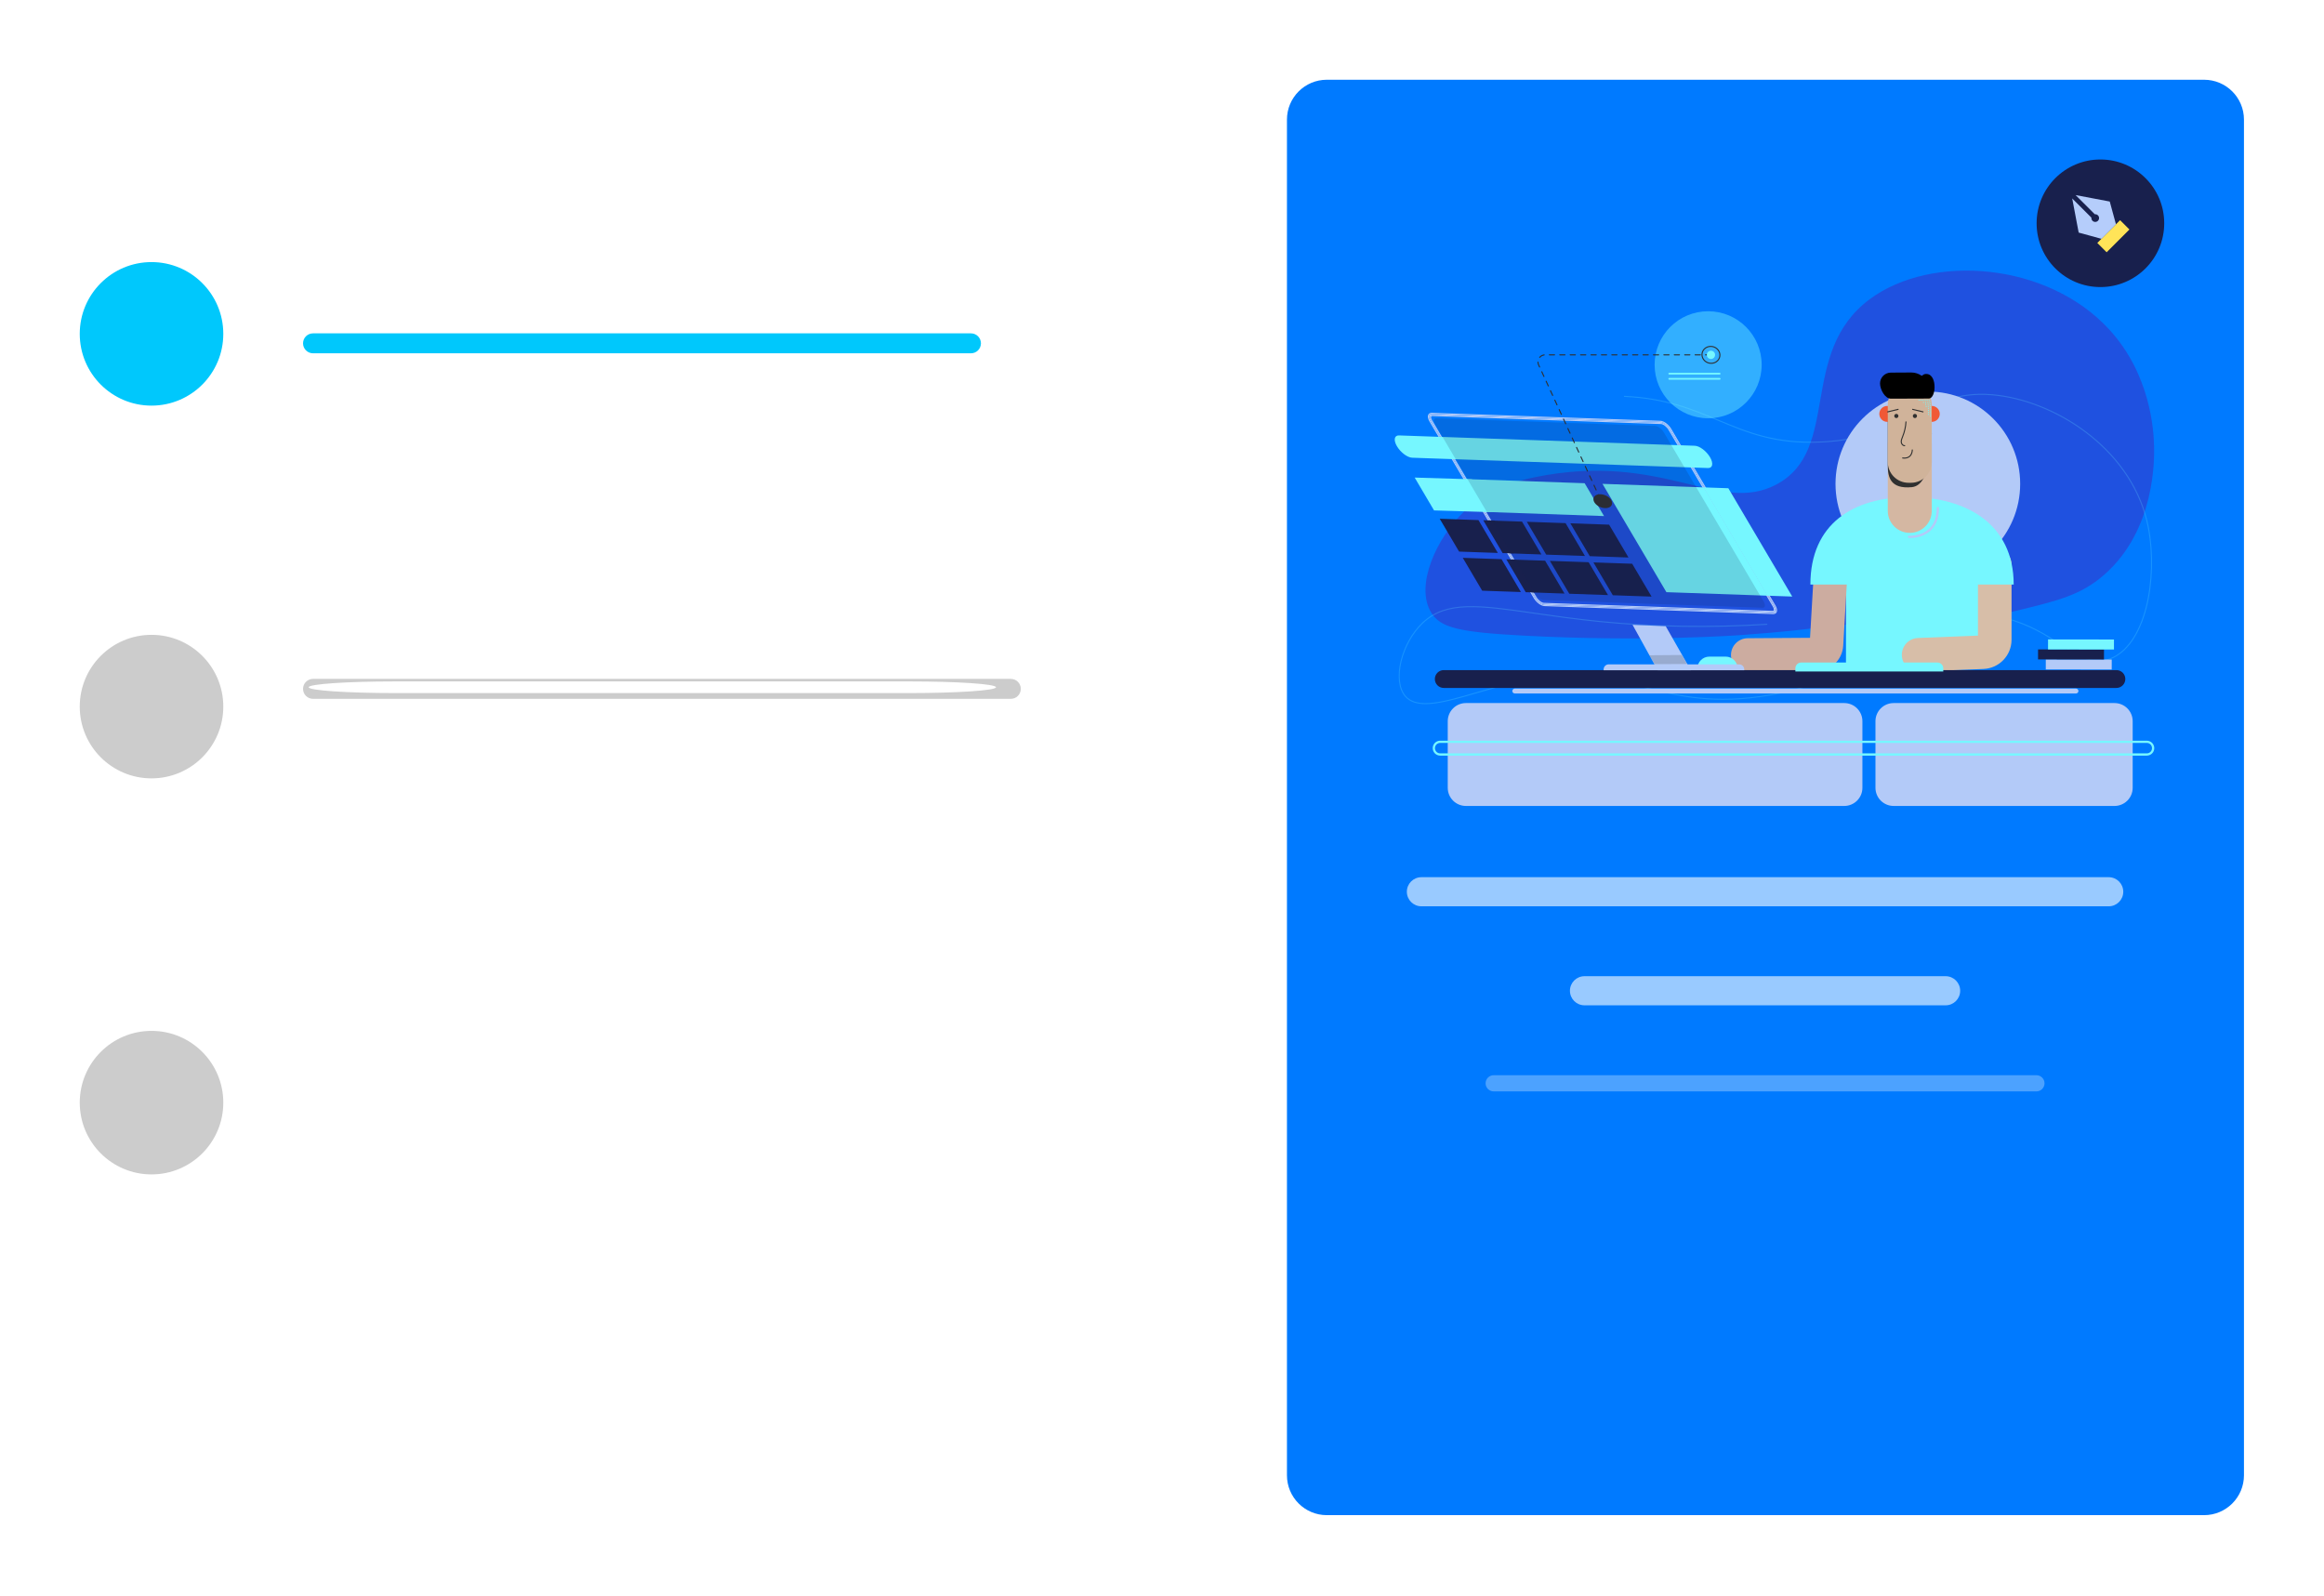<?xml version="1.0" encoding="UTF-8" standalone="no"?>
<svg
   width="399"
   height="274"
   viewBox="0 0 399 274"
   fill="none"
   version="1.1"
   id="svg1390"
   sodipodi:docname="mockup4.svg"
   inkscape:version="1.1.2 (b8e25be8, 2022-02-05)"
   xmlns:inkscape="http://www.inkscape.org/namespaces/inkscape"
   xmlns:sodipodi="http://sodipodi.sourceforge.net/DTD/sodipodi-0.dtd"
   xmlns="http://www.w3.org/2000/svg"
   xmlns:svg="http://www.w3.org/2000/svg">
  <sodipodi:namedview
     id="namedview1392"
     pagecolor="#ffffff"
     bordercolor="#666666"
     borderopacity="1.0"
     inkscape:pageshadow="2"
     inkscape:pageopacity="0.0"
     inkscape:pagecheckerboard="0"
     showgrid="false"
     inkscape:zoom="2.3548312"
     inkscape:cx="34.18504"
     inkscape:cy="104.46608"
     inkscape:window-width="1312"
     inkscape:window-height="934"
     inkscape:window-x="0"
     inkscape:window-y="25"
     inkscape:window-maximized="0"
     inkscape:current-layer="g1363" />
  <g
     filter="url(#filter0_i)"
     id="g1363">
    <path
       d="M56.915 13.692H15.88C14.671 13.692 13.691 14.672 13.691 15.88V15.88C13.691 17.089 14.671 18.069 15.88 18.069H56.915C58.124 18.069 59.103 17.089 59.103 15.88C59.103 14.672 58.124 13.692 56.915 13.692Z"
       fill="white"
       fill-opacity="0.6"
       id="path1135" />
    <path
       d="M26.014 69.646C32.82 69.646 38.337 64.129 38.337 57.323C38.337 50.517 32.82 45 26.014 45C19.209 45 13.691 50.517 13.691 57.323C13.691 64.129 19.209 69.646 26.014 69.646Z"
       fill="#FF5A6D"
       id="path1137"
       style="fill:#00c8fc" />
    <path
       d="M166.702 57.238H53.741C52.796 57.238 52.029 58.005 52.029 58.95C52.029 59.895 52.796 60.661 53.741 60.661H166.702C167.647 60.661 168.413 59.895 168.413 58.95C168.413 58.005 167.647 57.238 166.702 57.238Z"
       fill="#FF5A6D"
       id="path1139"
       style="fill:#00c8fc" />
    <path
       d="M146.6 66.138H53.42C52.652 66.138 52.029 66.761 52.029 67.529C52.029 68.297 52.652 68.92 53.42 68.92H146.6C147.368 68.92 147.991 68.297 147.991 67.529C147.991 66.761 147.368 66.138 146.6 66.138Z"
       fill="white"
       fill-opacity="0.3"
       id="path1141" />
    <path
       d="M169.529 74.397H53.529C52.701 74.397 52.029 75.068 52.029 75.897C52.029 76.725 52.701 77.397 53.529 77.397H169.529C170.358 77.397 171.029 76.725 171.029 75.897C171.029 75.068 170.358 74.397 169.529 74.397Z"
       fill="white"
       fill-opacity="0.3"
       id="path1143" />
    <path
       d="M26.014 133.646C32.82 133.646 38.337 128.129 38.337 121.323C38.337 114.517 32.82 109 26.014 109C19.209 109 13.691 114.517 13.691 121.323C13.691 128.129 19.209 133.646 26.014 133.646Z"
       fill="black"
       fill-opacity="0.2"
       id="path1145" />
    <path
       d="M173.548 116.566H53.741C52.796 116.566 52.029 117.332 52.029 118.277C52.029 119.223 52.796 119.989 53.741 119.989H173.548C174.493 119.989 175.259 119.223 175.259 118.277C175.259 117.332 174.493 116.566 173.548 116.566Z"
       fill="black"
       fill-opacity="0.2"
       id="path1147" />
    <path
       d="M156.25 117H67.75C59.604 117 53 117.448 53 118C53 118.552 59.604 119 67.75 119H156.25C164.396 119 171 118.552 171 118C171 117.448 164.396 117 156.25 117Z"
       fill="white"
       id="path1149" />
    <path
       d="M155.529 125.466H53.529C52.701 125.466 52.029 126.137 52.029 126.966C52.029 127.794 52.701 128.466 53.529 128.466H155.529C156.358 128.466 157.029 127.794 157.029 126.966C157.029 126.137 156.358 125.466 155.529 125.466Z"
       fill="white"
       fill-opacity="0.3"
       id="path1151" />
    <path
       d="M116.529 133.942H53.529C52.701 133.942 52.029 134.613 52.029 135.442C52.029 136.27 52.701 136.942 53.529 136.942H116.529C117.358 136.942 118.029 136.27 118.029 135.442C118.029 134.613 117.358 133.942 116.529 133.942Z"
       fill="white"
       fill-opacity="0.3"
       id="path1153" />
    <path
       d="M116.529 142.419H53.529C52.701 142.419 52.029 143.091 52.029 143.919C52.029 144.747 52.701 145.419 53.529 145.419H116.529C117.358 145.419 118.029 144.747 118.029 143.919C118.029 143.091 117.358 142.419 116.529 142.419Z"
       fill="white"
       fill-opacity="0.3"
       id="path1155" />
    <path
       d="M26.014 201.646C32.82 201.646 38.337 196.129 38.337 189.323C38.337 182.517 32.82 177 26.014 177C19.209 177 13.691 182.517 13.691 189.323C13.691 196.129 19.209 201.646 26.014 201.646Z"
       fill="black"
       fill-opacity="0.2"
       id="path1157" />
    <path
       d="M161.529 201.747H53.529C52.701 201.747 52.029 202.419 52.029 203.247C52.029 204.075 52.701 204.747 53.529 204.747H161.529C162.358 204.747 163.029 204.075 163.029 203.247C163.029 202.419 162.358 201.747 161.529 201.747Z"
       fill="white"
       fill-opacity="0.3"
       id="path1159" />
    <path
       d="M111.529 210.224H53.529C52.701 210.224 52.029 210.896 52.029 211.724C52.029 212.553 52.701 213.224 53.529 213.224H111.529C112.358 213.224 113.029 212.553 113.029 211.724C113.029 210.896 112.358 210.224 111.529 210.224Z"
       fill="white"
       fill-opacity="0.3"
       id="path1161" />
    <path
       d="M378.413 13.692H227.799C224.018 13.692 220.953 16.757 220.953 20.538V253.306C220.953 257.087 224.018 260.152 227.799 260.152H378.413C382.194 260.152 385.259 257.087 385.259 253.306V20.538C385.259 16.757 382.194 13.692 378.413 13.692Z"
       fill="white"
       id="path1163" />
    <path
       d="M378.413 13.692H227.799C224.018 13.692 220.953 16.757 220.953 20.538V253.306C220.953 257.087 224.018 260.152 227.799 260.152H378.413C382.194 260.152 385.259 257.087 385.259 253.306V20.538C385.259 16.757 382.194 13.692 378.413 13.692Z"
       fill="#007AFF"
       id="path1165" />
    <path
       opacity="0.43"
       d="M251.419 87.772C246.638 92.357 242.881 100.521 245.714 105.178C247.321 107.82 250.577 108.556 261.7 109.143C282.232 110.226 297.819 109.123 299.252 109.017C313.646 107.95 311.397 107.498 321.31 107.01C332.522 106.458 337.641 106.926 346.28 104.84C353.222 103.164 357.231 102.196 361.216 98.73C370.077 91.021 369.864 78.747 369.828 76.72C369.78 73.938 369.239 64.363 362.173 56.623C351.528 44.965 331.596 43.516 321.023 51.36C308.643 60.545 316.158 77.234 304.994 83.179C295.138 88.428 285.456 77.456 263.553 81.926C260.297 82.591 255.504 83.855 251.419 87.772Z"
       fill="#491EB8"
       id="path1167" />
    <path
       opacity="0.2"
       d="M244.74 120.905C243.251 120.905 242.045 120.546 241.232 119.622C238.916 116.988 240.446 110.437 244.207 106.877C248.279 103.025 253.997 103.844 263.469 105.203C266.752 105.674 270.473 106.207 274.729 106.632C284.013 107.558 293.639 107.715 303.339 107.098C303.39 107.095 303.432 107.133 303.435 107.183C303.438 107.232 303.4 107.275 303.351 107.278C293.641 107.895 284.005 107.738 274.711 106.811C270.451 106.386 266.728 105.852 263.444 105.381C254.025 104.031 248.339 103.215 244.331 107.008C240.631 110.509 239.107 116.932 241.368 119.503C243.379 121.791 248.004 120.447 253.36 118.891C254.82 118.467 256.329 118.028 257.856 117.643C269.348 114.743 276.044 116.394 282.521 117.991C288.327 119.422 294.332 120.902 303.854 119.248C313.588 117.556 319.743 113.922 325.173 110.715C331.477 106.993 336.456 104.053 344.324 106.055C348.443 107.103 351.485 109.061 353.93 110.634C356.97 112.589 359.371 114.133 362.261 113.03C365.046 111.967 367.227 108.838 368.402 104.219C369.461 100.059 369.593 94.969 368.756 90.603C366.291 77.747 353.702 69.355 343.109 67.986C336.781 67.168 333.124 69.053 328.89 71.236C324.914 73.285 320.407 75.608 312.767 75.976C304.818 76.359 300.038 74.359 294.974 72.242C290.525 70.383 285.926 68.46 278.885 68.147C278.836 68.144 278.797 68.103 278.8 68.053C278.802 68.004 278.841 67.967 278.889 67.967C278.891 67.967 278.892 67.967 278.894 67.967C285.966 68.282 290.58 70.211 295.043 72.076C300.088 74.184 304.853 76.175 312.758 75.796C320.359 75.43 324.847 73.117 328.807 71.076C333.068 68.88 336.749 66.983 343.132 67.808C353.788 69.184 366.452 77.629 368.933 90.569C369.775 94.96 369.641 100.079 368.577 104.263C367.387 108.941 365.167 112.114 362.326 113.198C359.349 114.335 356.915 112.768 353.833 110.785C351.272 109.138 348.37 107.271 344.28 106.23C336.483 104.246 331.532 107.169 325.265 110.871C319.821 114.085 313.651 117.728 303.885 119.425C294.326 121.087 288.302 119.602 282.478 118.166C275.725 116.501 269.348 114.929 257.9 117.818C256.377 118.202 254.869 118.64 253.411 119.064C250.105 120.024 247.074 120.905 244.74 120.905Z"
       fill="#76F7FF"
       id="path1169" />
    <path
       d="M330.985 98.929C339.74 98.929 346.837 91.832 346.837 83.077C346.837 74.322 339.74 67.225 330.985 67.225C322.23 67.225 315.133 74.322 315.133 83.077C315.133 91.832 322.23 98.929 330.985 98.929Z"
       fill="#B3CAF8"
       id="path1171" />
    <path
       d="M340.796 97.81H316.93V114.525H340.796V97.81Z"
       fill="#76F7FF"
       id="path1173" />
    <path
       opacity="0.43"
       d="M293.265 71.817C298.339 71.817 302.453 67.704 302.453 62.629C302.453 57.555 298.339 53.441 293.265 53.441C288.19 53.441 284.076 57.555 284.076 62.629C284.076 67.704 288.19 71.817 293.265 71.817Z"
       fill="#76F7FF"
       id="path1175" />
    <path
       d="M300.071 115.351C298.487 115.351 297.199 114.073 297.188 112.487C297.177 110.895 298.459 109.595 300.051 109.584L310.759 109.512L311.5 96.737C311.592 95.148 312.952 93.932 314.546 94.026C316.135 94.118 317.349 95.482 317.257 97.072L316.456 110.862C316.314 113.318 314.276 115.254 311.816 115.271L300.091 115.351C300.084 115.351 300.077 115.351 300.071 115.351Z"
       fill="#B3825D"
       id="path1177"
       style="fill:#ccaca0;fill-opacity:1" />
    <path
       d="m 329.4,115.308 c -1.539,0 -2.816,-1.216 -2.878,-2.768 -0.064,-1.592 1.174,-2.933 2.765,-2.997 l 10.303,-0.412 v -12.173 c 0,-1.592 1.29,-2.883 2.883,-2.883 1.592,0 2.883,1.291 2.883,2.883 v 12.87 c 0,2.716 -2.126,4.928 -4.84,5.037 l -10.998,0.44 c -0.039,0.002 -0.078,0.003 -0.118,0.003 z"
       fill="#B3825D"
       id="path1179"
       style="fill:#d7bea8;fill-opacity:1" />
    <path
       d="M363.359 118.12H247.876C247.03 118.12 246.344 117.434 246.344 116.588C246.344 115.742 247.03 115.056 247.876 115.056H363.359C364.205 115.056 364.891 115.742 364.891 116.588C364.891 117.434 364.205 118.12 363.359 118.12Z"
       fill="#18204D"
       id="path1181" />
    <path
       d="M310.82 100.366C310.82 89.912 318.217 85.35 327.856 85.35C337.495 85.35 345.725 89.912 345.725 100.366"
       fill="#76F7FF"
       id="path1183" />
    <path
       d="M324.023 72.435C324.779 72.435 325.392 71.822 325.392 71.066C325.392 70.31 324.779 69.697 324.023 69.697C323.267 69.697 322.654 70.31 322.654 71.066C322.654 71.822 323.267 72.435 324.023 72.435Z"
       fill="#F05936"
       id="path1185" />
    <path
       d="M331.662 72.435C332.418 72.435 333.031 71.822 333.031 71.066C333.031 70.31 332.418 69.697 331.662 69.697C330.906 69.697 330.293 70.31 330.293 71.066C330.293 71.822 330.906 72.435 331.662 72.435Z"
       fill="#F05936"
       id="path1187" />
    <path
       d="M331.659 76.213V87.718C331.659 89.803 329.968 91.493 327.883 91.493C325.798 91.493 324.107 89.803 324.107 87.718V76.213C324.107 75.432 324.343 74.707 324.749 74.106C325.427 73.099 326.578 72.436 327.883 72.436C328.926 72.436 329.869 72.859 330.553 73.543C331.236 74.226 331.659 75.17 331.659 76.213Z"
       fill="#B3825D"
       id="path1189"
       style="fill:#d4b7a2;fill-opacity:1" />
    <path
       d="M331.658 74.509L331.038 78.657C331.038 80.717 330.227 83.46 328.233 83.645C324.555 83.987 324.107 81.955 324.107 79.869V72.402C324.848 71.395 326.105 70.733 327.532 70.733C328.672 70.733 329.703 71.155 330.45 71.839C331.196 72.522 331.658 73.466 331.658 74.509Z"
       fill="#303030"
       id="path1191" />
    <path
       d="M328.096 82.895H327.669C325.702 82.895 324.107 81.3 324.107 79.332V69.492C324.107 67.525 325.702 65.93 327.669 65.93H328.096C330.063 65.93 331.658 67.525 331.658 69.492V79.332C331.658 81.3 330.063 82.895 328.096 82.895Z"
       fill="#B3825D"
       id="path4940"
       style="fill:#d0b39a;fill-opacity:1" />
    <path
       d="M324.645 68.452L331.155 68.428C332.528 68.423 332.642 63.69 330.361 64.257L329.932 64.524C329.407 64.152 328.779 63.954 328.137 63.957L324.627 63.978C323.601 63.983 322.773 64.817 322.777 65.843C322.781 66.869 323.619 68.456 324.645 68.452Z"
       fill="#76F7FF"
       id="path1195"
       style="fill:#000000" />
    <path
       d="M325.575 71.782C325.773 71.782 325.934 71.622 325.934 71.424C325.934 71.226 325.773 71.066 325.575 71.066C325.378 71.066 325.217 71.226 325.217 71.424C325.217 71.622 325.378 71.782 325.575 71.782Z"
       fill="#303030"
       id="path1197" />
    <path
       d="M328.766 71.782C328.964 71.782 329.124 71.622 329.124 71.424C329.124 71.226 328.964 71.066 328.766 71.066C328.568 71.066 328.408 71.226 328.408 71.424C328.408 71.622 328.568 71.782 328.766 71.782Z"
       fill="#303030"
       id="path1199" />
    <path
       d="M326.997 76.616C326.879 76.616 326.759 76.575 326.654 76.496C326.478 76.364 326.356 76.145 326.335 75.922C326.304 75.597 326.427 75.293 326.547 74.999L326.58 74.917C326.907 74.1 327.098 73.241 327.148 72.363L327.327 72.373C327.277 73.271 327.082 74.149 326.747 74.984L326.714 75.067C326.602 75.341 326.487 75.624 326.514 75.906C326.53 76.076 326.627 76.251 326.761 76.352C326.828 76.401 326.933 76.454 327.06 76.43L327.095 76.606C327.063 76.613 327.03 76.616 326.997 76.616Z"
       fill="#303030"
       id="path1201" />
    <path
       d="M326.952 78.747C326.738 78.747 326.585 78.712 326.572 78.708L326.613 78.533C326.619 78.534 327.277 78.683 327.748 78.328C328.049 78.101 328.214 77.716 328.239 77.184L328.419 77.192C328.391 77.781 328.201 78.212 327.856 78.472C327.56 78.695 327.211 78.747 326.952 78.747Z"
       fill="#303030"
       id="path1203" />
    <path
       d="M327.953 92.381C327.833 92.381 327.758 92.377 327.743 92.376C327.634 92.368 327.552 92.274 327.559 92.165C327.567 92.055 327.658 91.972 327.77 91.981C327.79 91.981 329.81 92.102 331.19 90.812C332.062 89.997 332.504 88.793 332.504 87.233C332.504 87.124 332.592 87.035 332.702 87.035C332.811 87.035 332.9 87.124 332.9 87.233C332.9 88.909 332.415 90.212 331.458 91.104C330.207 92.271 328.537 92.381 327.953 92.381Z"
       fill="#B3CAF8"
       id="path1205" />
    <path
       d="M362.558 113.239L351.236 113.223L351.234 114.941L362.556 114.956L362.558 113.239Z"
       fill="#B3CAF8"
       id="path1207" />
    <path
       d="M361.227 111.519L349.906 111.503L349.904 113.221L361.225 113.236L361.227 111.519Z"
       fill="#18204D"
       id="path1209" />
    <path
       d="M362.942 109.803L351.621 109.788L351.619 111.505L362.94 111.521L362.942 109.803Z"
       fill="#76F7FF"
       id="path1211" />
    <path
       d="M298.331 114.798H291.416C291.416 113.661 292.337 112.74 293.474 112.74H296.273C297.41 112.74 298.331 113.661 298.331 114.798Z"
       fill="#76F7FF"
       id="path1213" />
    <path
       d="M356.42 119.07H260.065C259.834 119.07 259.646 118.883 259.646 118.651C259.646 118.42 259.834 118.233 260.065 118.233H356.42C356.651 118.233 356.839 118.42 356.839 118.651C356.839 118.883 356.651 119.07 356.42 119.07Z"
       fill="#B3CAF8"
       id="path1215" />
    <path
       d="M325.928 70.182L324.002 70.646L324.044 70.821L325.97 70.357L325.928 70.182Z"
       fill="#303030"
       id="path1219" />
    <path
       d="M328.325 70.182L328.283 70.357L330.209 70.82L330.251 70.645L328.325 70.182Z"
       fill="#303030"
       id="path1221" />
    <path
       d="M330.236 69.184C330.286 69.184 330.326 69.144 330.326 69.094C330.326 69.044 330.286 69.004 330.236 69.004C330.187 69.004 330.146 69.044 330.146 69.094C330.146 69.144 330.187 69.184 330.236 69.184Z"
       fill="#76F7FF"
       id="path1223" />
    <path
       d="M330.146 68.79C330.196 68.79 330.237 68.75 330.237 68.7C330.237 68.651 330.196 68.61 330.146 68.61C330.097 68.61 330.057 68.651 330.057 68.7C330.057 68.75 330.097 68.79 330.146 68.79Z"
       fill="#76F7FF"
       id="path1225" />
    <path
       d="M329.473 68.79C329.522 68.79 329.563 68.75 329.563 68.7C329.563 68.651 329.522 68.61 329.473 68.61C329.423 68.61 329.383 68.651 329.383 68.7C329.383 68.75 329.423 68.79 329.473 68.79Z"
       fill="#76F7FF"
       id="path1227" />
    <path
       d="M329.807 68.79C329.856 68.79 329.897 68.75 329.897 68.7C329.897 68.651 329.856 68.61 329.807 68.61C329.757 68.61 329.717 68.651 329.717 68.7C329.717 68.75 329.757 68.79 329.807 68.79Z"
       fill="#76F7FF"
       id="path1229" />
    <path
       d="M331.207 68.79C331.257 68.79 331.297 68.75 331.297 68.7C331.297 68.651 331.257 68.61 331.207 68.61C331.158 68.61 331.117 68.651 331.117 68.7C331.117 68.75 331.158 68.79 331.207 68.79Z"
       fill="#76F7FF"
       id="path1231" />
    <path
       d="M330.535 68.79C330.585 68.79 330.625 68.75 330.625 68.7C330.625 68.651 330.585 68.61 330.535 68.61C330.486 68.61 330.445 68.651 330.445 68.7C330.445 68.75 330.486 68.79 330.535 68.79Z"
       fill="#76F7FF"
       id="path1233" />
    <path
       d="M330.87 68.79C330.92 68.79 330.961 68.75 330.961 68.7C330.961 68.651 330.92 68.61 330.87 68.61C330.821 68.61 330.781 68.651 330.781 68.7C330.781 68.75 330.821 68.79 330.87 68.79Z"
       fill="#76F7FF"
       id="path1235" />
    <path
       d="M331.317 69.101C331.367 69.101 331.407 69.061 331.407 69.011C331.407 68.961 331.367 68.921 331.317 68.921C331.267 68.921 331.227 68.961 331.227 69.011C331.227 69.061 331.267 69.101 331.317 69.101Z"
       fill="#76F7FF"
       id="path1237" />
    <path
       d="M330.61 69.181C330.659 69.181 330.7 69.141 330.7 69.091C330.7 69.041 330.659 69.001 330.61 69.001C330.56 69.001 330.52 69.041 330.52 69.091C330.52 69.141 330.56 69.181 330.61 69.181Z"
       fill="#76F7FF"
       id="path1239" />
    <path
       d="M330.983 69.184C331.033 69.184 331.073 69.144 331.073 69.094C331.073 69.044 331.033 69.004 330.983 69.004C330.933 69.004 330.893 69.044 330.893 69.094C330.893 69.144 330.933 69.184 330.983 69.184Z"
       fill="#76F7FF"
       id="path1241" />
    <path
       d="M331.363 69.434C331.413 69.434 331.453 69.394 331.453 69.344C331.453 69.294 331.413 69.254 331.363 69.254C331.314 69.254 331.273 69.294 331.273 69.344C331.273 69.394 331.314 69.434 331.363 69.434Z"
       fill="#76F7FF"
       id="path1243" />
    <path
       d="M330.623 69.524C330.673 69.524 330.713 69.484 330.713 69.434C330.713 69.384 330.673 69.344 330.623 69.344C330.574 69.344 330.533 69.384 330.533 69.434C330.533 69.484 330.574 69.524 330.623 69.524Z"
       fill="#76F7FF"
       id="path1245" />
    <path
       d="M331.033 69.517C331.083 69.517 331.124 69.477 331.124 69.427C331.124 69.377 331.083 69.337 331.033 69.337C330.984 69.337 330.943 69.377 330.943 69.427C330.943 69.477 330.984 69.517 331.033 69.517Z"
       fill="#76F7FF"
       id="path1247" />
    <path
       d="M331.386 69.776C331.436 69.776 331.477 69.736 331.477 69.686C331.477 69.636 331.436 69.596 331.386 69.596C331.337 69.596 331.297 69.636 331.297 69.686C331.297 69.736 331.337 69.776 331.386 69.776Z"
       fill="#76F7FF"
       id="path1249" />
    <path
       d="M331.059 69.86C331.109 69.86 331.149 69.82 331.149 69.77C331.149 69.72 331.109 69.68 331.059 69.68C331.01 69.68 330.969 69.72 330.969 69.77C330.969 69.82 331.01 69.86 331.059 69.86Z"
       fill="#76F7FF"
       id="path1251" />
    <path
       d="M331.418 70.119C331.467 70.119 331.508 70.079 331.508 70.029C331.508 69.979 331.467 69.939 331.418 69.939C331.368 69.939 331.328 69.979 331.328 70.029C331.328 70.079 331.368 70.119 331.418 70.119Z"
       fill="#76F7FF"
       id="path1253" />
    <path
       d="M331.084 70.203C331.133 70.203 331.174 70.163 331.174 70.113C331.174 70.064 331.133 70.023 331.084 70.023C331.034 70.023 330.994 70.064 330.994 70.113C330.994 70.163 331.034 70.203 331.084 70.203Z"
       fill="#76F7FF"
       id="path1255" />
    <path
       d="M331.418 70.464C331.467 70.464 331.508 70.424 331.508 70.374C331.508 70.325 331.467 70.284 331.418 70.284C331.368 70.284 331.328 70.325 331.328 70.374C331.328 70.424 331.368 70.464 331.418 70.464Z"
       fill="#76F7FF"
       id="path1257" />
    <path
       d="M331.084 70.547C331.133 70.547 331.174 70.506 331.174 70.457C331.174 70.407 331.133 70.367 331.084 70.367C331.034 70.367 330.994 70.407 330.994 70.457C330.994 70.506 331.034 70.547 331.084 70.547Z"
       fill="#76F7FF"
       id="path1259" />
    <path
       d="M331.418 70.807C331.467 70.807 331.508 70.767 331.508 70.717C331.508 70.668 331.467 70.627 331.418 70.627C331.368 70.627 331.328 70.668 331.328 70.717C331.328 70.767 331.368 70.807 331.418 70.807Z"
       fill="#76F7FF"
       id="path1261" />
    <path
       d="M331.084 70.899C331.133 70.899 331.174 70.859 331.174 70.809C331.174 70.76 331.133 70.719 331.084 70.719C331.034 70.719 330.994 70.76 330.994 70.809C330.994 70.859 331.034 70.899 331.084 70.899Z"
       fill="#76F7FF"
       id="path1263" />
    <path
       d="M331.418 71.158C331.467 71.158 331.508 71.118 331.508 71.069C331.508 71.019 331.467 70.978 331.418 70.978C331.368 70.978 331.328 71.019 331.328 71.069C331.328 71.118 331.368 71.158 331.418 71.158Z"
       fill="#76F7FF"
       id="path1265" />
    <path
       d="M331.084 71.25C331.133 71.25 331.174 71.21 331.174 71.16C331.174 71.111 331.133 71.07 331.084 71.07C331.034 71.07 330.994 71.111 330.994 71.16C330.994 71.21 331.034 71.25 331.084 71.25Z"
       fill="#76F7FF"
       id="path1267" />
    <path
       d="M245.925 71.258L285.186 72.629C285.633 72.645 286.273 73.126 286.613 73.703L288.229 76.441L288.384 76.447L286.77 73.709C286.365 73.022 285.601 72.448 285.068 72.43L245.808 71.059C245.276 71.04 245.172 71.584 245.577 72.27L247.192 75.008L247.347 75.013L245.732 72.276C245.391 71.699 245.479 71.243 245.925 71.258Z"
       fill="#B3CAF8"
       id="path1269" />
    <path
       fill-rule="evenodd"
       clip-rule="evenodd"
       d="M285.228 72.451C285.171 72.439 285.117 72.432 285.064 72.43L245.803 71.059C245.438 71.046 245.275 71.299 245.34 71.681C245.37 71.855 245.447 72.056 245.573 72.27L247.189 75.008L247.343 75.013L245.728 72.276C245.713 72.251 245.7 72.227 245.687 72.203C245.578 72 245.523 71.815 245.52 71.663C245.515 71.409 245.654 71.249 245.921 71.258L285.182 72.629C285.188 72.63 285.195 72.63 285.201 72.63C285.647 72.659 286.274 73.135 286.61 73.703L288.225 76.441L288.381 76.447L286.765 73.709C286.751 73.685 286.736 73.661 286.721 73.637C286.349 73.05 285.724 72.558 285.228 72.451ZM245.915 71.439L285.176 72.81C285.346 72.816 285.582 72.916 285.827 73.1C286.068 73.282 286.296 73.529 286.454 73.795L288.119 76.618L288.704 76.639L286.921 73.617C286.705 73.252 286.397 72.919 286.071 72.674C285.751 72.433 285.391 72.26 285.071 72.249L245.81 70.878C245.646 70.872 245.496 70.909 245.377 71C245.257 71.09 245.187 71.221 245.159 71.367C245.106 71.648 245.205 72.002 245.417 72.362L247.083 75.185L247.667 75.206L245.884 72.184C245.723 71.912 245.684 71.701 245.707 71.579C245.718 71.523 245.74 71.492 245.764 71.474C245.789 71.455 245.834 71.436 245.915 71.439Z"
       fill="#B3CAF8"
       id="path1271" />
    <path
       d="M304.668 104.05L303.627 102.286L292.653 83.688L290.638 80.273L290.483 80.268L292.498 83.683L303.471 102.28L304.512 104.044C304.852 104.62 304.766 105.077 304.319 105.062L265.058 103.691C264.612 103.675 263.97 103.192 263.631 102.617L263.103 101.722L259.775 96.081L259.142 95.009L255.814 89.37L254.944 87.895L251.616 82.255L249.601 78.84L249.447 78.835L251.462 82.249L254.79 87.89L255.66 89.364L258.987 95.003L259.62 96.076L262.948 101.716L263.476 102.611C263.881 103.298 264.644 103.872 265.176 103.89L304.437 105.261C304.97 105.28 305.073 104.736 304.668 104.05Z"
       fill="#B3CAF8"
       id="path1273" />
    <path
       fill-rule="evenodd"
       clip-rule="evenodd"
       d="M290.746 80.095L292.812 83.596L304.826 103.958C305.038 104.317 305.138 104.671 305.084 104.953C305.056 105.099 304.986 105.23 304.866 105.32C304.747 105.41 304.596 105.447 304.433 105.442L265.172 104.071C264.852 104.06 264.493 103.887 264.172 103.645C263.847 103.401 263.538 103.068 263.323 102.703L259.466 96.167L251.308 82.341L249.125 78.642L249.709 78.662L255.102 87.803L259.3 94.916L263.261 101.63L263.789 102.524C263.946 102.79 264.174 103.037 264.416 103.219C264.661 103.404 264.897 103.504 265.067 103.509L304.328 104.881C304.409 104.883 304.454 104.864 304.479 104.846C304.502 104.828 304.525 104.797 304.535 104.741C304.558 104.619 304.519 104.407 304.359 104.136L290.162 80.075L290.746 80.095ZM304.514 104.044C304.529 104.069 304.543 104.093 304.556 104.117C304.663 104.317 304.717 104.5 304.722 104.651C304.729 104.908 304.591 105.071 304.321 105.061L265.06 103.69C265.054 103.69 265.048 103.69 265.042 103.689C264.597 103.661 263.968 103.184 263.633 102.616L249.604 78.84L249.449 78.834L263.478 102.611C263.492 102.635 263.507 102.658 263.522 102.682C263.894 103.27 264.52 103.762 265.016 103.869C265.072 103.881 265.126 103.888 265.178 103.89L304.439 105.261C304.808 105.274 304.971 105.017 304.902 104.631C304.872 104.459 304.795 104.261 304.67 104.049L290.641 80.273L290.485 80.267L304.514 104.044Z"
       fill="#B3CAF8"
       id="path1275" />
    <path
       d="M331.418 71.511C331.467 71.511 331.508 71.471 331.508 71.421C331.508 71.371 331.467 71.331 331.418 71.331C331.368 71.331 331.328 71.371 331.328 71.421C331.328 71.471 331.368 71.511 331.418 71.511Z"
       fill="#76F7FF"
       id="path1277" />
    <path
       d="M330.701 69.868C330.75 69.868 330.791 69.827 330.791 69.778C330.791 69.728 330.75 69.688 330.701 69.688C330.651 69.688 330.611 69.728 330.611 69.778C330.611 69.827 330.651 69.868 330.701 69.868Z"
       fill="#76F7FF"
       id="path1279" />
    <path
       d="M290.295 115.077H284.6L280.289 107.278L285.983 107.522L290.295 115.077Z"
       fill="#B3CAF8"
       id="path1281" />
    <path
       opacity="0.2"
       d="M289.645 114.025L284.094 114.066L283.188 112.508L288.739 112.467L289.645 114.025Z"
       fill="#303030"
       id="path1283" />
    <path
       d="M299.462 115.077H275.32V114.944C275.32 114.459 275.713 114.067 276.197 114.067H298.585C299.069 114.067 299.462 114.459 299.462 114.944V115.077Z"
       fill="#B3CAF8"
       id="path1285" />
    <path
       d="M240.192 74.762L247.191 75.007L247.345 75.012L248.156 75.04L287.417 76.412L288.227 76.44L288.383 76.445L290.976 76.536C291.794 76.564 292.964 77.444 293.588 78.501C294.211 79.557 294.052 80.392 293.234 80.363L290.641 80.272L290.485 80.267L289.675 80.239L250.414 78.868L249.603 78.839L249.449 78.834L242.45 78.59C241.631 78.561 240.461 77.68 239.838 76.624C239.215 75.567 239.373 74.734 240.192 74.762Z"
       fill="#76F7FF"
       id="path1287" />
    <path
       d="M291.69 83.656L275.125 83.077L286.098 101.675L302.664 102.253L303.474 102.282L292.501 83.684L291.69 83.656Z"
       fill="#76F7FF"
       id="path1289" />
    <path
       d="M296.734 83.83L292.465 83.681L303.439 102.279L307.707 102.428L296.734 83.83Z"
       fill="#76F7FF"
       id="path1291" />
    <path
       d="M242.879 81.998L246.207 87.638L256.022 87.934L252.694 82.294L242.879 81.998Z"
       fill="#76F7FF"
       id="path1293" />
    <path
       d="M272.063 82.969L252.426 82.283L251.615 82.255L254.943 87.895L255.754 87.924L275.392 88.609L272.063 82.969Z"
       fill="#76F7FF"
       id="path1295" />
    <path
       d="M333.634 115.295H308.242V114.76C308.242 114.205 308.692 113.755 309.247 113.755H332.629C333.184 113.755 333.634 114.205 333.634 114.76V115.295Z"
       fill="#76F7FF"
       id="path1297" />
    <path
       d="M316.634 138.381H251.677C249.955 138.381 248.559 136.986 248.559 135.264V123.832C248.559 122.11 249.955 120.715 251.677 120.715H316.634C318.356 120.715 319.751 122.11 319.751 123.832V135.264C319.751 136.986 318.356 138.381 316.634 138.381Z"
       fill="#B3CAF8"
       id="path1299" />
    <path
       d="M363.036 138.381H325.109C323.388 138.381 321.992 136.986 321.992 135.264V123.832C321.992 122.11 323.388 120.715 325.109 120.715H363.036C364.757 120.715 366.153 122.11 366.153 123.832V135.264C366.153 136.986 364.757 138.381 363.036 138.381Z"
       fill="#B3CAF8"
       id="path1301" />
    <path
       d="M368.576 129.74H247.261C246.554 129.74 245.979 129.165 245.979 128.457C245.979 127.75 246.554 127.175 247.261 127.175H368.576C369.283 127.175 369.859 127.75 369.859 128.457C369.859 129.165 369.283 129.74 368.576 129.74ZM247.261 127.56C246.767 127.56 246.364 127.963 246.364 128.457C246.364 128.952 246.767 129.354 247.261 129.354H368.576C369.071 129.354 369.473 128.952 369.473 128.457C369.473 127.963 369.071 127.56 368.576 127.56H247.261Z"
       fill="#76F7FF"
       id="path1303" />
    <path
       d="M274.599 85.44C274.565 85.44 274.532 85.42 274.517 85.387L274.329 84.978C274.308 84.933 274.328 84.879 274.373 84.858C274.418 84.838 274.472 84.857 274.492 84.903L274.681 85.312C274.701 85.357 274.682 85.41 274.636 85.431C274.624 85.437 274.611 85.44 274.599 85.44Z"
       fill="#303030"
       id="path1305" />
    <path
       d="M274.037 84.217C274.004 84.217 273.971 84.198 273.956 84.165L273.582 83.353C273.561 83.308 273.581 83.254 273.626 83.234C273.671 83.213 273.725 83.232 273.746 83.278L274.119 84.09C274.14 84.135 274.12 84.188 274.075 84.209C274.063 84.215 274.05 84.217 274.037 84.217ZM273.291 82.594C273.257 82.594 273.224 82.574 273.209 82.541L272.835 81.729C272.815 81.684 272.834 81.631 272.88 81.61C272.924 81.589 272.978 81.609 272.999 81.654L273.373 82.466C273.393 82.511 273.374 82.565 273.328 82.585C273.316 82.591 273.303 82.594 273.291 82.594ZM272.544 80.97C272.51 80.97 272.477 80.951 272.462 80.918L272.089 80.106C272.068 80.061 272.088 80.007 272.133 79.986C272.178 79.966 272.231 79.985 272.252 80.03L272.626 80.842C272.646 80.888 272.627 80.941 272.582 80.962C272.569 80.967 272.557 80.97 272.544 80.97ZM271.797 79.346C271.763 79.346 271.73 79.327 271.715 79.294L271.342 78.482C271.321 78.437 271.341 78.383 271.386 78.363C271.431 78.342 271.485 78.361 271.506 78.407L271.879 79.219C271.9 79.264 271.88 79.317 271.835 79.338C271.823 79.344 271.81 79.346 271.797 79.346ZM271.05 77.723C271.016 77.723 270.984 77.703 270.969 77.67L270.595 76.858C270.575 76.813 270.594 76.76 270.639 76.739C270.684 76.718 270.738 76.738 270.759 76.783L271.132 77.595C271.153 77.64 271.133 77.694 271.088 77.714C271.076 77.72 271.063 77.723 271.05 77.723ZM270.304 76.099C270.27 76.099 270.237 76.079 270.222 76.046L269.848 75.235C269.828 75.189 269.847 75.136 269.892 75.115C269.937 75.094 269.991 75.114 270.012 75.159L270.385 75.971C270.406 76.016 270.386 76.07 270.341 76.091C270.329 76.096 270.316 76.099 270.304 76.099ZM269.557 74.475C269.523 74.475 269.49 74.456 269.475 74.423L269.102 73.611C269.081 73.566 269.101 73.512 269.146 73.492C269.19 73.471 269.244 73.49 269.265 73.536L269.639 74.348C269.66 74.393 269.64 74.446 269.595 74.467C269.582 74.473 269.57 74.475 269.557 74.475ZM268.81 72.852C268.776 72.852 268.743 72.832 268.728 72.799L268.355 71.987C268.334 71.942 268.354 71.889 268.399 71.868C268.444 71.847 268.497 71.867 268.518 71.912L268.892 72.724C268.913 72.769 268.893 72.823 268.848 72.843C268.836 72.849 268.823 72.852 268.81 72.852ZM268.063 71.228C268.029 71.228 267.997 71.209 267.982 71.176L267.608 70.364C267.587 70.319 267.607 70.265 267.652 70.244C267.697 70.223 267.751 70.243 267.772 70.288L268.145 71.1C268.166 71.145 268.146 71.199 268.101 71.22C268.089 71.225 268.076 71.228 268.063 71.228ZM267.316 69.605C267.282 69.605 267.25 69.585 267.235 69.552L266.861 68.74C266.841 68.695 266.86 68.641 266.906 68.621C266.951 68.6 267.004 68.62 267.025 68.665L267.398 69.477C267.419 69.522 267.399 69.575 267.354 69.596C267.342 69.602 267.329 69.605 267.316 69.605ZM266.57 67.981C266.536 67.981 266.503 67.961 266.488 67.928L266.114 67.117C266.094 67.071 266.113 67.018 266.159 66.997C266.203 66.976 266.257 66.996 266.278 67.041L266.652 67.853C266.672 67.898 266.653 67.952 266.607 67.972C266.595 67.978 266.582 67.981 266.57 67.981ZM265.823 66.357C265.789 66.357 265.756 66.338 265.741 66.305L265.368 65.493C265.347 65.448 265.367 65.394 265.412 65.373C265.457 65.352 265.511 65.372 265.532 65.417L265.905 66.229C265.926 66.275 265.906 66.328 265.86 66.349C265.848 66.355 265.835 66.357 265.823 66.357ZM265.076 64.733C265.042 64.733 265.01 64.714 264.994 64.681L264.621 63.869C264.6 63.824 264.62 63.77 264.665 63.749C264.71 63.729 264.764 63.748 264.785 63.794L265.158 64.606C265.179 64.651 265.159 64.704 265.114 64.725C265.102 64.731 265.089 64.733 265.076 64.733ZM264.33 63.11C264.295 63.11 264.263 63.09 264.248 63.057L264.082 62.697C264.006 62.532 263.965 62.359 263.961 62.181C263.959 62.132 263.999 62.09 264.049 62.089C264.098 62.095 264.14 62.127 264.141 62.177C264.145 62.33 264.18 62.479 264.245 62.622L264.411 62.982C264.432 63.027 264.412 63.081 264.367 63.102C264.355 63.107 264.342 63.11 264.33 63.11ZM264.345 61.446C264.324 61.446 264.303 61.439 264.286 61.425C264.249 61.392 264.244 61.335 264.276 61.297C264.487 61.05 264.78 60.891 265.101 60.85C265.149 60.842 265.195 60.878 265.201 60.928C265.208 60.977 265.173 61.022 265.123 61.029C264.847 61.064 264.595 61.201 264.413 61.414C264.396 61.435 264.37 61.446 264.345 61.446ZM291.919 61.019H291.025C290.975 61.019 290.935 60.979 290.935 60.929C290.935 60.879 290.975 60.839 291.025 60.839H291.919C291.969 60.839 292.009 60.879 292.009 60.929C292.009 60.979 291.969 61.019 291.919 61.019ZM290.132 61.019H289.238C289.188 61.019 289.148 60.979 289.148 60.929C289.148 60.879 289.188 60.839 289.238 60.839H290.132C290.181 60.839 290.222 60.879 290.222 60.929C290.222 60.979 290.181 61.019 290.132 61.019ZM288.344 61.019H287.451C287.401 61.019 287.361 60.979 287.361 60.929C287.361 60.879 287.401 60.839 287.451 60.839H288.344C288.394 60.839 288.435 60.879 288.435 60.929C288.435 60.979 288.394 61.019 288.344 61.019ZM286.557 61.019H285.664C285.614 61.019 285.574 60.979 285.574 60.929C285.574 60.879 285.614 60.839 285.664 60.839H286.557C286.607 60.839 286.647 60.879 286.647 60.929C286.647 60.979 286.607 61.019 286.557 61.019ZM284.77 61.019H283.876C283.827 61.019 283.786 60.979 283.786 60.929C283.786 60.879 283.827 60.839 283.876 60.839H284.77C284.82 60.839 284.86 60.879 284.86 60.929C284.86 60.979 284.82 61.019 284.77 61.019ZM282.983 61.019H282.089C282.04 61.019 281.999 60.979 281.999 60.929C281.999 60.879 282.04 60.839 282.089 60.839H282.983C283.033 60.839 283.073 60.879 283.073 60.929C283.073 60.979 283.033 61.019 282.983 61.019ZM281.196 61.019H280.302C280.252 61.019 280.212 60.979 280.212 60.929C280.212 60.879 280.252 60.839 280.302 60.839H281.196C281.246 60.839 281.286 60.879 281.286 60.929C281.286 60.979 281.246 61.019 281.196 61.019ZM279.409 61.019H278.515C278.465 61.019 278.425 60.979 278.425 60.929C278.425 60.879 278.465 60.839 278.515 60.839H279.409C279.459 60.839 279.499 60.879 279.499 60.929C279.499 60.979 279.459 61.019 279.409 61.019ZM277.622 61.019H276.728C276.678 61.019 276.638 60.979 276.638 60.929C276.638 60.879 276.678 60.839 276.728 60.839H277.622C277.671 60.839 277.712 60.879 277.712 60.929C277.712 60.979 277.671 61.019 277.622 61.019ZM275.834 61.019H274.941C274.891 61.019 274.851 60.979 274.851 60.929C274.851 60.879 274.891 60.839 274.941 60.839H275.834C275.884 60.839 275.924 60.879 275.924 60.929C275.924 60.979 275.884 61.019 275.834 61.019ZM274.047 61.019H273.154C273.104 61.019 273.064 60.979 273.064 60.929C273.064 60.879 273.104 60.839 273.154 60.839H274.047C274.097 60.839 274.137 60.879 274.137 60.929C274.137 60.979 274.097 61.019 274.047 61.019ZM272.26 61.019H271.366C271.317 61.019 271.276 60.979 271.276 60.929C271.276 60.879 271.317 60.839 271.366 60.839H272.26C272.31 60.839 272.35 60.879 272.35 60.929C272.35 60.979 272.31 61.019 272.26 61.019ZM270.473 61.019H269.579C269.529 61.019 269.489 60.979 269.489 60.929C269.489 60.879 269.529 60.839 269.579 60.839H270.473C270.523 60.839 270.563 60.879 270.563 60.929C270.563 60.979 270.523 61.019 270.473 61.019ZM268.686 61.019H267.792C267.742 61.019 267.702 60.979 267.702 60.929C267.702 60.879 267.742 60.839 267.792 60.839H268.686C268.736 60.839 268.776 60.879 268.776 60.929C268.776 60.979 268.736 61.019 268.686 61.019ZM266.899 61.019H266.005C265.955 61.019 265.915 60.979 265.915 60.929C265.915 60.879 265.955 60.839 266.005 60.839H266.899C266.948 60.839 266.989 60.879 266.989 60.929C266.989 60.979 266.948 61.019 266.899 61.019Z"
       fill="#303030"
       id="path1307" />
    <path
       d="M293.266 61.019H292.815C292.765 61.019 292.725 60.979 292.725 60.929C292.725 60.879 292.765 60.839 292.815 60.839H293.266C293.316 60.839 293.356 60.879 293.356 60.929C293.356 60.979 293.316 61.019 293.266 61.019Z"
       fill="#303030"
       id="path1309" />
    <path
       d="M276.728 86.671C276.953 86.107 276.441 85.373 275.583 85.031C274.725 84.689 273.848 84.869 273.623 85.433C273.398 85.997 273.911 86.732 274.768 87.074C275.626 87.416 276.503 87.236 276.728 86.671Z"
       fill="#303030"
       id="path1311" />
    <path
       d="M293.787 62.472C292.89 62.472 292.141 61.781 292.118 60.932C292.108 60.535 292.256 60.158 292.536 59.87C292.839 59.559 293.255 59.387 293.708 59.387C294.605 59.387 295.353 60.078 295.376 60.927C295.387 61.324 295.239 61.701 294.958 61.989C294.655 62.301 294.239 62.472 293.787 62.472ZM293.708 59.567C293.304 59.567 292.934 59.719 292.666 59.996C292.419 60.249 292.289 60.579 292.298 60.927C292.319 61.68 292.987 62.292 293.787 62.292C294.19 62.292 294.561 62.14 294.829 61.863C295.075 61.611 295.206 61.28 295.196 60.932C295.176 60.179 294.508 59.567 293.708 59.567Z"
       fill="#303030"
       id="path1313" />
    <path
       d="M293.747 61.64C294.14 61.64 294.457 61.322 294.457 60.93C294.457 60.538 294.14 60.22 293.747 60.22C293.355 60.22 293.037 60.538 293.037 60.93C293.037 61.322 293.355 61.64 293.747 61.64Z"
       fill="#76F7FF"
       id="path1315" />
    <path
       d="M295.245 64.307H286.585C286.501 64.307 286.434 64.24 286.434 64.156C286.434 64.073 286.501 64.005 286.585 64.005H295.245C295.328 64.005 295.396 64.073 295.396 64.156C295.396 64.24 295.328 64.307 295.245 64.307Z"
       fill="#76F7FF"
       id="path1317" />
    <path
       d="M295.245 65.193H286.585C286.501 65.193 286.434 65.125 286.434 65.042C286.434 64.958 286.501 64.891 286.585 64.891H295.245C295.328 64.891 295.396 64.958 295.396 65.042C295.396 65.125 295.328 65.193 295.245 65.193Z"
       fill="#76F7FF"
       id="path1319" />
    <path
       d="M259.895 95.004L256.567 89.365L254.658 89.33L257.985 94.969L259.895 95.004Z"
       fill="#18204D"
       id="path1325" />
    <path
       d="M259.955 95.037L264.639 95.201L261.312 89.562L256.628 89.398L255.818 89.37L259.145 95.009L259.955 95.037Z"
       fill="#18204D"
       id="path1327" />
    <path
       d="M258.617 96.041L261.945 101.681L263.468 101.716L260.14 96.076L258.617 96.041Z"
       fill="#18204D"
       id="path1329" />
    <path
       d="M279.59 95.723L276.263 90.085L269.611 89.852L272.938 95.491L279.59 95.723Z"
       fill="#18204D"
       id="path1331" />
    <path
       d="M272.115 95.461L268.787 89.822L262.135 89.59L265.463 95.229L272.115 95.461Z"
       fill="#18204D"
       id="path1333" />
    <path
       d="M253.831 89.301L247.178 89.068L250.505 94.708L257.159 94.94L253.831 89.301Z"
       fill="#18204D"
       id="path1335" />
    <path
       d="M280.224 96.796L273.572 96.564L276.899 102.204L283.552 102.436L280.224 96.796Z"
       fill="#18204D"
       id="path1337" />
    <path
       d="M266.096 96.303L269.424 101.943L276.076 102.176L272.748 96.535L266.096 96.303Z"
       fill="#18204D"
       id="path1339" />
    <path
       d="M260.591 96.109L259.781 96.081L263.109 101.722L263.919 101.75L268.603 101.914L265.275 96.273L260.591 96.109Z"
       fill="#18204D"
       id="path1341" />
    <path
       d="M251.141 95.78L254.469 101.421L261.122 101.653L257.794 96.013L251.141 95.78Z"
       fill="#18204D"
       id="path1343" />
    <path
       opacity="0.161"
       d="M302.794 103.283L302.14 102.175L286.894 76.336L285.666 74.255C285.309 73.65 284.639 73.146 284.17 73.129L246.609 71.818C246.14 71.801 246.048 72.279 246.405 72.884L247.633 74.965L249.891 78.792L251.906 82.207L255.234 87.847L256.104 89.322L259.543 95.15L260.064 96.034L263.392 101.674L263.533 101.912C263.89 102.517 264.561 103.021 265.03 103.038L302.591 104.349C303.06 104.366 303.151 103.888 302.794 103.283Z"
       fill="#18204D"
       id="path1345" />
    <path
       d="M362.037 150.613H244.037C242.656 150.613 241.537 151.732 241.537 153.113C241.537 154.494 242.656 155.613 244.037 155.613H362.037C363.418 155.613 364.537 154.494 364.537 153.113C364.537 151.732 363.418 150.613 362.037 150.613Z"
       fill="white"
       fill-opacity="0.6"
       id="path1347" />
    <path
       d="M334.037 167.613H272.037C270.656 167.613 269.537 168.732 269.537 170.113C269.537 171.494 270.656 172.613 272.037 172.613H334.037C335.418 172.613 336.537 171.494 336.537 170.113C336.537 168.732 335.418 167.613 334.037 167.613Z"
       fill="white"
       fill-opacity="0.6"
       id="path1349" />
    <path
       d="M349.627 184.613H256.447C255.679 184.613 255.057 185.235 255.057 186.004C255.057 186.772 255.679 187.394 256.447 187.394H349.627C350.395 187.394 351.018 186.772 351.018 186.004C351.018 185.235 350.395 184.613 349.627 184.613Z"
       fill="white"
       fill-opacity="0.3"
       id="path1351" />
    <path
       fill-rule="evenodd"
       clip-rule="evenodd"
       d="M360.614 49.29C366.664 49.29 371.568 44.386 371.568 38.337C371.568 32.287 366.664 27.383 360.614 27.383C354.564 27.383 349.66 32.287 349.66 38.337C349.66 44.386 354.564 49.29 360.614 49.29Z"
       fill="#18204D"
       id="path1357" />
    <path
       d="M363.992 37.802L360.08 41.713L361.682 43.315L365.594 39.404L363.992 37.802Z"
       fill="#FFE458"
       id="path1359" />
    <path
       fill-rule="evenodd"
       clip-rule="evenodd"
       d="M355.77 34.072L359.068 37.37C359.065 37.394 359.064 37.419 359.064 37.444C359.064 37.808 359.359 38.103 359.723 38.103C360.088 38.103 360.383 37.808 360.383 37.444C360.383 37.079 360.088 36.784 359.723 36.784C359.698 36.784 359.673 36.785 359.648 36.788L356.354 33.494L362.212 34.603H362.217L363.283 38.516L360.793 41.006L356.88 39.935L355.77 34.072Z"
       fill="#B5CDFB"
       id="path1361" />
  </g>
  <path
     d="M56.264 46.423H55.312V49H53.552V41.699H56.425C57.291 41.699 57.967 41.892 58.456 42.276C58.944 42.66 59.188 43.203 59.188 43.906C59.188 44.414 59.084 44.835 58.877 45.169C58.673 45.503 58.352 45.774 57.914 45.981L59.438 48.925V49H57.553L56.264 46.423ZM55.312 45.064H56.425C56.759 45.064 57.01 44.977 57.177 44.803C57.347 44.626 57.433 44.38 57.433 44.066C57.433 43.752 57.347 43.506 57.177 43.329C57.006 43.148 56.756 43.058 56.425 43.058H55.312V45.064ZM62.798 49.1C61.965 49.1 61.292 48.853 60.777 48.358C60.262 47.86 60.005 47.213 60.005 46.418V46.277C60.005 45.722 60.107 45.233 60.311 44.808C60.518 44.384 60.819 44.056 61.213 43.825C61.608 43.591 62.076 43.474 62.617 43.474C63.38 43.474 63.981 43.712 64.422 44.186C64.864 44.658 65.084 45.316 65.084 46.162V46.819H61.725C61.785 47.123 61.917 47.362 62.121 47.536C62.325 47.71 62.589 47.797 62.913 47.797C63.448 47.797 63.866 47.609 64.167 47.235L64.939 48.148C64.728 48.438 64.429 48.671 64.041 48.845C63.657 49.015 63.242 49.1 62.798 49.1ZM62.607 44.778C62.112 44.778 61.818 45.106 61.725 45.761H63.43V45.63C63.436 45.36 63.368 45.151 63.224 45.004C63.08 44.853 62.875 44.778 62.607 44.778ZM68.609 47.476C68.609 47.332 68.534 47.217 68.384 47.13C68.233 47.043 67.947 46.953 67.526 46.859C67.105 46.765 66.757 46.643 66.483 46.493C66.209 46.339 66 46.154 65.856 45.936C65.713 45.719 65.641 45.47 65.641 45.189C65.641 44.691 65.847 44.282 66.258 43.961C66.669 43.636 67.207 43.474 67.872 43.474C68.588 43.474 69.162 43.636 69.597 43.961C70.032 44.285 70.249 44.711 70.249 45.239H68.554C68.554 44.805 68.325 44.587 67.867 44.587C67.69 44.587 67.541 44.638 67.421 44.738C67.301 44.835 67.24 44.957 67.24 45.104C67.24 45.254 67.314 45.376 67.461 45.47C67.608 45.564 67.842 45.641 68.163 45.701C68.487 45.761 68.771 45.833 69.016 45.916C69.831 46.197 70.239 46.7 70.239 47.425C70.239 47.92 70.018 48.323 69.577 48.634C69.139 48.945 68.571 49.1 67.872 49.1C67.408 49.1 66.993 49.017 66.629 48.85C66.264 48.682 65.98 48.455 65.776 48.168C65.572 47.88 65.47 47.578 65.47 47.26H67.05C67.057 47.511 67.14 47.695 67.301 47.812C67.461 47.925 67.667 47.982 67.917 47.982C68.148 47.982 68.32 47.935 68.434 47.842C68.551 47.748 68.609 47.626 68.609 47.476ZM76.07 46.327C76.07 47.17 75.88 47.843 75.499 48.348C75.121 48.85 74.61 49.1 73.965 49.1C73.466 49.1 73.057 48.918 72.736 48.554V51.086H71.046V43.575H72.626L72.676 44.076C73 43.675 73.426 43.474 73.954 43.474C74.623 43.474 75.143 43.722 75.514 44.216C75.885 44.708 76.07 45.385 76.07 46.247V46.327ZM74.381 46.222C74.381 45.259 74.1 44.778 73.538 44.778C73.137 44.778 72.87 44.922 72.736 45.209V47.345C72.883 47.646 73.154 47.797 73.548 47.797C74.087 47.797 74.364 47.332 74.381 46.403V46.222ZM76.607 46.237C76.607 45.696 76.712 45.214 76.923 44.793C77.133 44.368 77.436 44.043 77.831 43.815C78.225 43.588 78.688 43.474 79.219 43.474C80.032 43.474 80.672 43.727 81.14 44.231C81.608 44.733 81.842 45.416 81.842 46.282V46.343C81.842 47.188 81.606 47.86 81.135 48.358C80.667 48.853 80.032 49.1 79.23 49.1C78.457 49.1 77.837 48.87 77.369 48.408C76.901 47.944 76.649 47.315 76.612 46.523L76.607 46.237ZM78.297 46.343C78.297 46.844 78.375 47.212 78.532 47.446C78.69 47.68 78.922 47.797 79.23 47.797C79.831 47.797 80.139 47.334 80.152 46.408V46.237C80.152 45.264 79.841 44.778 79.219 44.778C78.654 44.778 78.349 45.197 78.302 46.037L78.297 46.343ZM84.138 43.575L84.194 44.211C84.568 43.72 85.084 43.474 85.743 43.474C86.308 43.474 86.729 43.643 87.007 43.981C87.287 44.318 87.433 44.827 87.443 45.505V49H85.748V45.575C85.748 45.301 85.693 45.101 85.582 44.974C85.472 44.843 85.272 44.778 84.981 44.778C84.65 44.778 84.404 44.908 84.244 45.169V49H82.554V43.575H84.138ZM91.224 47.476C91.224 47.332 91.148 47.217 90.998 47.13C90.847 47.043 90.562 46.953 90.14 46.859C89.719 46.765 89.372 46.643 89.097 46.493C88.823 46.339 88.614 46.154 88.471 45.936C88.327 45.719 88.255 45.47 88.255 45.189C88.255 44.691 88.461 44.282 88.872 43.961C89.283 43.636 89.821 43.474 90.486 43.474C91.202 43.474 91.777 43.636 92.211 43.961C92.646 44.285 92.863 44.711 92.863 45.239H91.168C91.168 44.805 90.939 44.587 90.481 44.587C90.304 44.587 90.156 44.638 90.035 44.738C89.915 44.835 89.855 44.957 89.855 45.104C89.855 45.254 89.928 45.376 90.075 45.47C90.222 45.564 90.456 45.641 90.777 45.701C91.102 45.761 91.386 45.833 91.63 45.916C92.445 46.197 92.853 46.7 92.853 47.425C92.853 47.92 92.632 48.323 92.191 48.634C91.753 48.945 91.185 49.1 90.486 49.1C90.022 49.1 89.607 49.017 89.243 48.85C88.879 48.682 88.594 48.455 88.391 48.168C88.187 47.88 88.085 47.578 88.085 47.26H89.664C89.671 47.511 89.754 47.695 89.915 47.812C90.075 47.925 90.281 47.982 90.531 47.982C90.762 47.982 90.934 47.935 91.048 47.842C91.165 47.748 91.224 47.626 91.224 47.476ZM95.43 49H93.736V43.575H95.43V49ZM93.635 42.176C93.635 41.935 93.722 41.738 93.896 41.584C94.07 41.43 94.296 41.353 94.573 41.353C94.85 41.353 95.076 41.43 95.25 41.584C95.424 41.738 95.511 41.935 95.511 42.176C95.511 42.416 95.424 42.614 95.25 42.767C95.076 42.921 94.85 42.998 94.573 42.998C94.296 42.998 94.07 42.921 93.896 42.767C93.722 42.614 93.635 42.416 93.635 42.176ZM98.64 46.989L99.497 43.575H101.277L99.507 49H97.782L96.012 43.575H97.797L98.64 46.989ZM104.336 49.1C103.503 49.1 102.83 48.853 102.315 48.358C101.8 47.86 101.543 47.213 101.543 46.418V46.277C101.543 45.722 101.645 45.233 101.849 44.808C102.056 44.384 102.357 44.056 102.751 43.825C103.146 43.591 103.614 43.474 104.155 43.474C104.917 43.474 105.519 43.712 105.96 44.186C106.402 44.658 106.622 45.316 106.622 46.162V46.819H103.263C103.323 47.123 103.455 47.362 103.659 47.536C103.863 47.71 104.127 47.797 104.451 47.797C104.986 47.797 105.404 47.609 105.705 47.235L106.477 48.148C106.266 48.438 105.967 48.671 105.579 48.845C105.195 49.015 104.78 49.1 104.336 49.1ZM104.145 44.778C103.65 44.778 103.356 45.106 103.263 45.761H104.968V45.63C104.974 45.36 104.906 45.151 104.762 45.004C104.618 44.853 104.413 44.778 104.145 44.778ZM115.598 46.277L116.435 41.699H118.18L116.631 49H114.805L113.828 44.838L112.87 49H111.05L109.495 41.699H111.245L112.083 46.277L113.086 41.699H114.58L115.598 46.277ZM121.254 49.1C120.421 49.1 119.748 48.853 119.233 48.358C118.718 47.86 118.461 47.213 118.461 46.418V46.277C118.461 45.722 118.563 45.233 118.767 44.808C118.974 44.384 119.275 44.056 119.669 43.825C120.064 43.591 120.532 43.474 121.073 43.474C121.835 43.474 122.437 43.712 122.878 44.186C123.32 44.658 123.54 45.316 123.54 46.162V46.819H120.181C120.241 47.123 120.373 47.362 120.577 47.536C120.781 47.71 121.045 47.797 121.369 47.797C121.904 47.797 122.322 47.609 122.623 47.235L123.395 48.148C123.184 48.438 122.885 48.671 122.497 48.845C122.113 49.015 121.698 49.1 121.254 49.1ZM121.063 44.778C120.568 44.778 120.274 45.106 120.181 45.761H121.886V45.63C121.892 45.36 121.824 45.151 121.68 45.004C121.536 44.853 121.331 44.778 121.063 44.778ZM129.261 46.332C129.261 47.222 129.078 47.905 128.71 48.383C128.342 48.861 127.824 49.1 127.156 49.1C126.604 49.1 126.159 48.881 125.822 48.443L125.752 49H124.237V41.298H125.927V44.011C126.241 43.653 126.647 43.474 127.145 43.474C127.821 43.474 128.342 43.717 128.71 44.201C129.078 44.686 129.261 45.368 129.261 46.247V46.332ZM127.567 46.227C127.567 45.706 127.496 45.335 127.356 45.114C127.219 44.89 127.007 44.778 126.719 44.778C126.338 44.778 126.074 44.923 125.927 45.214V47.37C126.071 47.658 126.338 47.802 126.729 47.802C127.127 47.802 127.379 47.608 127.486 47.22C127.54 47.029 127.567 46.699 127.567 46.227ZM132.646 49V41.699H134.998C135.643 41.699 136.223 41.846 136.738 42.141C137.253 42.431 137.654 42.844 137.941 43.379C138.232 43.911 138.379 44.507 138.382 45.169V45.505C138.382 46.174 138.24 46.774 137.956 47.305C137.675 47.833 137.278 48.248 136.763 48.549C136.251 48.846 135.68 48.997 135.048 49H132.646ZM134.406 43.058V47.646H135.018C135.523 47.646 135.91 47.467 136.181 47.11C136.452 46.749 136.587 46.214 136.587 45.505V45.189C136.587 44.484 136.452 43.952 136.181 43.595C135.91 43.237 135.516 43.058 134.998 43.058H134.406ZM141.832 49.1C141 49.1 140.326 48.853 139.811 48.358C139.297 47.86 139.039 47.213 139.039 46.418V46.277C139.039 45.722 139.141 45.233 139.345 44.808C139.552 44.384 139.853 44.056 140.248 43.825C140.642 43.591 141.11 43.474 141.652 43.474C142.414 43.474 143.016 43.712 143.457 44.186C143.898 44.658 144.119 45.316 144.119 46.162V46.819H140.759C140.819 47.123 140.951 47.362 141.155 47.536C141.359 47.71 141.623 47.797 141.947 47.797C142.482 47.797 142.9 47.609 143.201 47.235L143.973 48.148C143.763 48.438 143.463 48.671 143.076 48.845C142.691 49.015 142.277 49.1 141.832 49.1ZM141.642 44.778C141.147 44.778 140.853 45.106 140.759 45.761H142.464V45.63C142.471 45.36 142.402 45.151 142.258 45.004C142.115 44.853 141.909 44.778 141.642 44.778ZM147.644 47.476C147.644 47.332 147.568 47.217 147.418 47.13C147.268 47.043 146.982 46.953 146.561 46.859C146.139 46.765 145.792 46.643 145.518 46.493C145.244 46.339 145.035 46.154 144.891 45.936C144.747 45.719 144.675 45.47 144.675 45.189C144.675 44.691 144.881 44.282 145.292 43.961C145.703 43.636 146.241 43.474 146.907 43.474C147.622 43.474 148.197 43.636 148.631 43.961C149.066 44.285 149.283 44.711 149.283 45.239H147.589C147.589 44.805 147.36 44.587 146.902 44.587C146.724 44.587 146.576 44.638 146.455 44.738C146.335 44.835 146.275 44.957 146.275 45.104C146.275 45.254 146.348 45.376 146.495 45.47C146.642 45.564 146.876 45.641 147.197 45.701C147.522 45.761 147.806 45.833 148.05 45.916C148.865 46.197 149.273 46.7 149.273 47.425C149.273 47.92 149.053 48.323 148.611 48.634C148.174 48.945 147.605 49.1 146.907 49.1C146.442 49.1 146.027 49.017 145.663 48.85C145.299 48.682 145.015 48.455 144.811 48.168C144.607 47.88 144.505 47.578 144.505 47.26H146.084C146.091 47.511 146.174 47.695 146.335 47.812C146.495 47.925 146.701 47.982 146.952 47.982C147.182 47.982 147.355 47.935 147.468 47.842C147.585 47.748 147.644 47.626 147.644 47.476ZM151.851 49H150.156V43.575H151.851V49ZM150.056 42.176C150.056 41.935 150.142 41.738 150.316 41.584C150.49 41.43 150.716 41.353 150.993 41.353C151.271 41.353 151.496 41.43 151.67 41.584C151.844 41.738 151.931 41.935 151.931 42.176C151.931 42.416 151.844 42.614 151.67 42.767C151.496 42.921 151.271 42.998 150.993 42.998C150.716 42.998 150.49 42.921 150.316 42.767C150.142 42.614 150.056 42.416 150.056 42.176ZM152.698 46.247C152.698 45.699 152.788 45.214 152.969 44.793C153.149 44.372 153.408 44.048 153.746 43.82C154.084 43.59 154.476 43.474 154.924 43.474C155.489 43.474 155.931 43.665 156.248 44.046L156.308 43.575H157.843V48.794C157.843 49.272 157.731 49.687 157.507 50.038C157.286 50.392 156.965 50.663 156.544 50.85C156.123 51.041 155.635 51.136 155.08 51.136C154.682 51.136 154.296 51.061 153.921 50.91C153.55 50.76 153.266 50.564 153.069 50.324L153.776 49.331C154.09 49.702 154.505 49.888 155.02 49.888C155.768 49.888 156.143 49.503 156.143 48.734V48.564C155.819 48.921 155.409 49.1 154.914 49.1C154.252 49.1 153.718 48.848 153.31 48.343C152.902 47.835 152.698 47.156 152.698 46.307V46.247ZM154.393 46.352C154.393 46.797 154.476 47.15 154.644 47.41C154.811 47.668 155.045 47.797 155.346 47.797C155.71 47.797 155.976 47.675 156.143 47.431V45.149C155.979 44.902 155.717 44.778 155.356 44.778C155.055 44.778 154.819 44.913 154.649 45.184C154.478 45.452 154.393 45.841 154.393 46.352ZM160.355 43.575L160.41 44.211C160.784 43.72 161.301 43.474 161.959 43.474C162.524 43.474 162.945 43.643 163.223 43.981C163.504 44.318 163.649 44.827 163.659 45.505V49H161.964V45.575C161.964 45.301 161.909 45.101 161.799 44.974C161.689 44.843 161.488 44.778 161.197 44.778C160.866 44.778 160.621 44.908 160.46 45.169V49H158.77V43.575H160.355Z"
     fill="white"
     id="path1365" />
  <defs
     id="defs1388">
    <filter
       id="filter0_i"
       x="13.691"
       y="13.692"
       width="371.568"
       height="246.46"
       filterUnits="userSpaceOnUse"
       color-interpolation-filters="sRGB">
      <feFlood
         flood-opacity="0"
         result="BackgroundImageFix"
         id="feFlood1371" />
      <feBlend
         mode="normal"
         in="SourceGraphic"
         in2="BackgroundImageFix"
         result="shape"
         id="feBlend1373" />
      <feColorMatrix
         in="SourceAlpha"
         type="matrix"
         values="0 0 0 0 0 0 0 0 0 0 0 0 0 0 0 0 0 0 127 0"
         result="hardAlpha"
         id="feColorMatrix1375" />
      <feOffset
         id="feOffset1377" />
      <feGaussianBlur
         stdDeviation="2"
         id="feGaussianBlur1379" />
      <feComposite
         in2="hardAlpha"
         operator="arithmetic"
         k2="-1"
         k3="1"
         id="feComposite1381" />
      <feColorMatrix
         type="matrix"
         values="0 0 0 0 1 0 0 0 0 1 0 0 0 0 1 0 0 0 0.2 0"
         id="feColorMatrix1383" />
      <feBlend
         mode="normal"
         in2="shape"
         result="effect1_innerShadow"
         id="feBlend1385" />
    </filter>
  </defs>
</svg>

